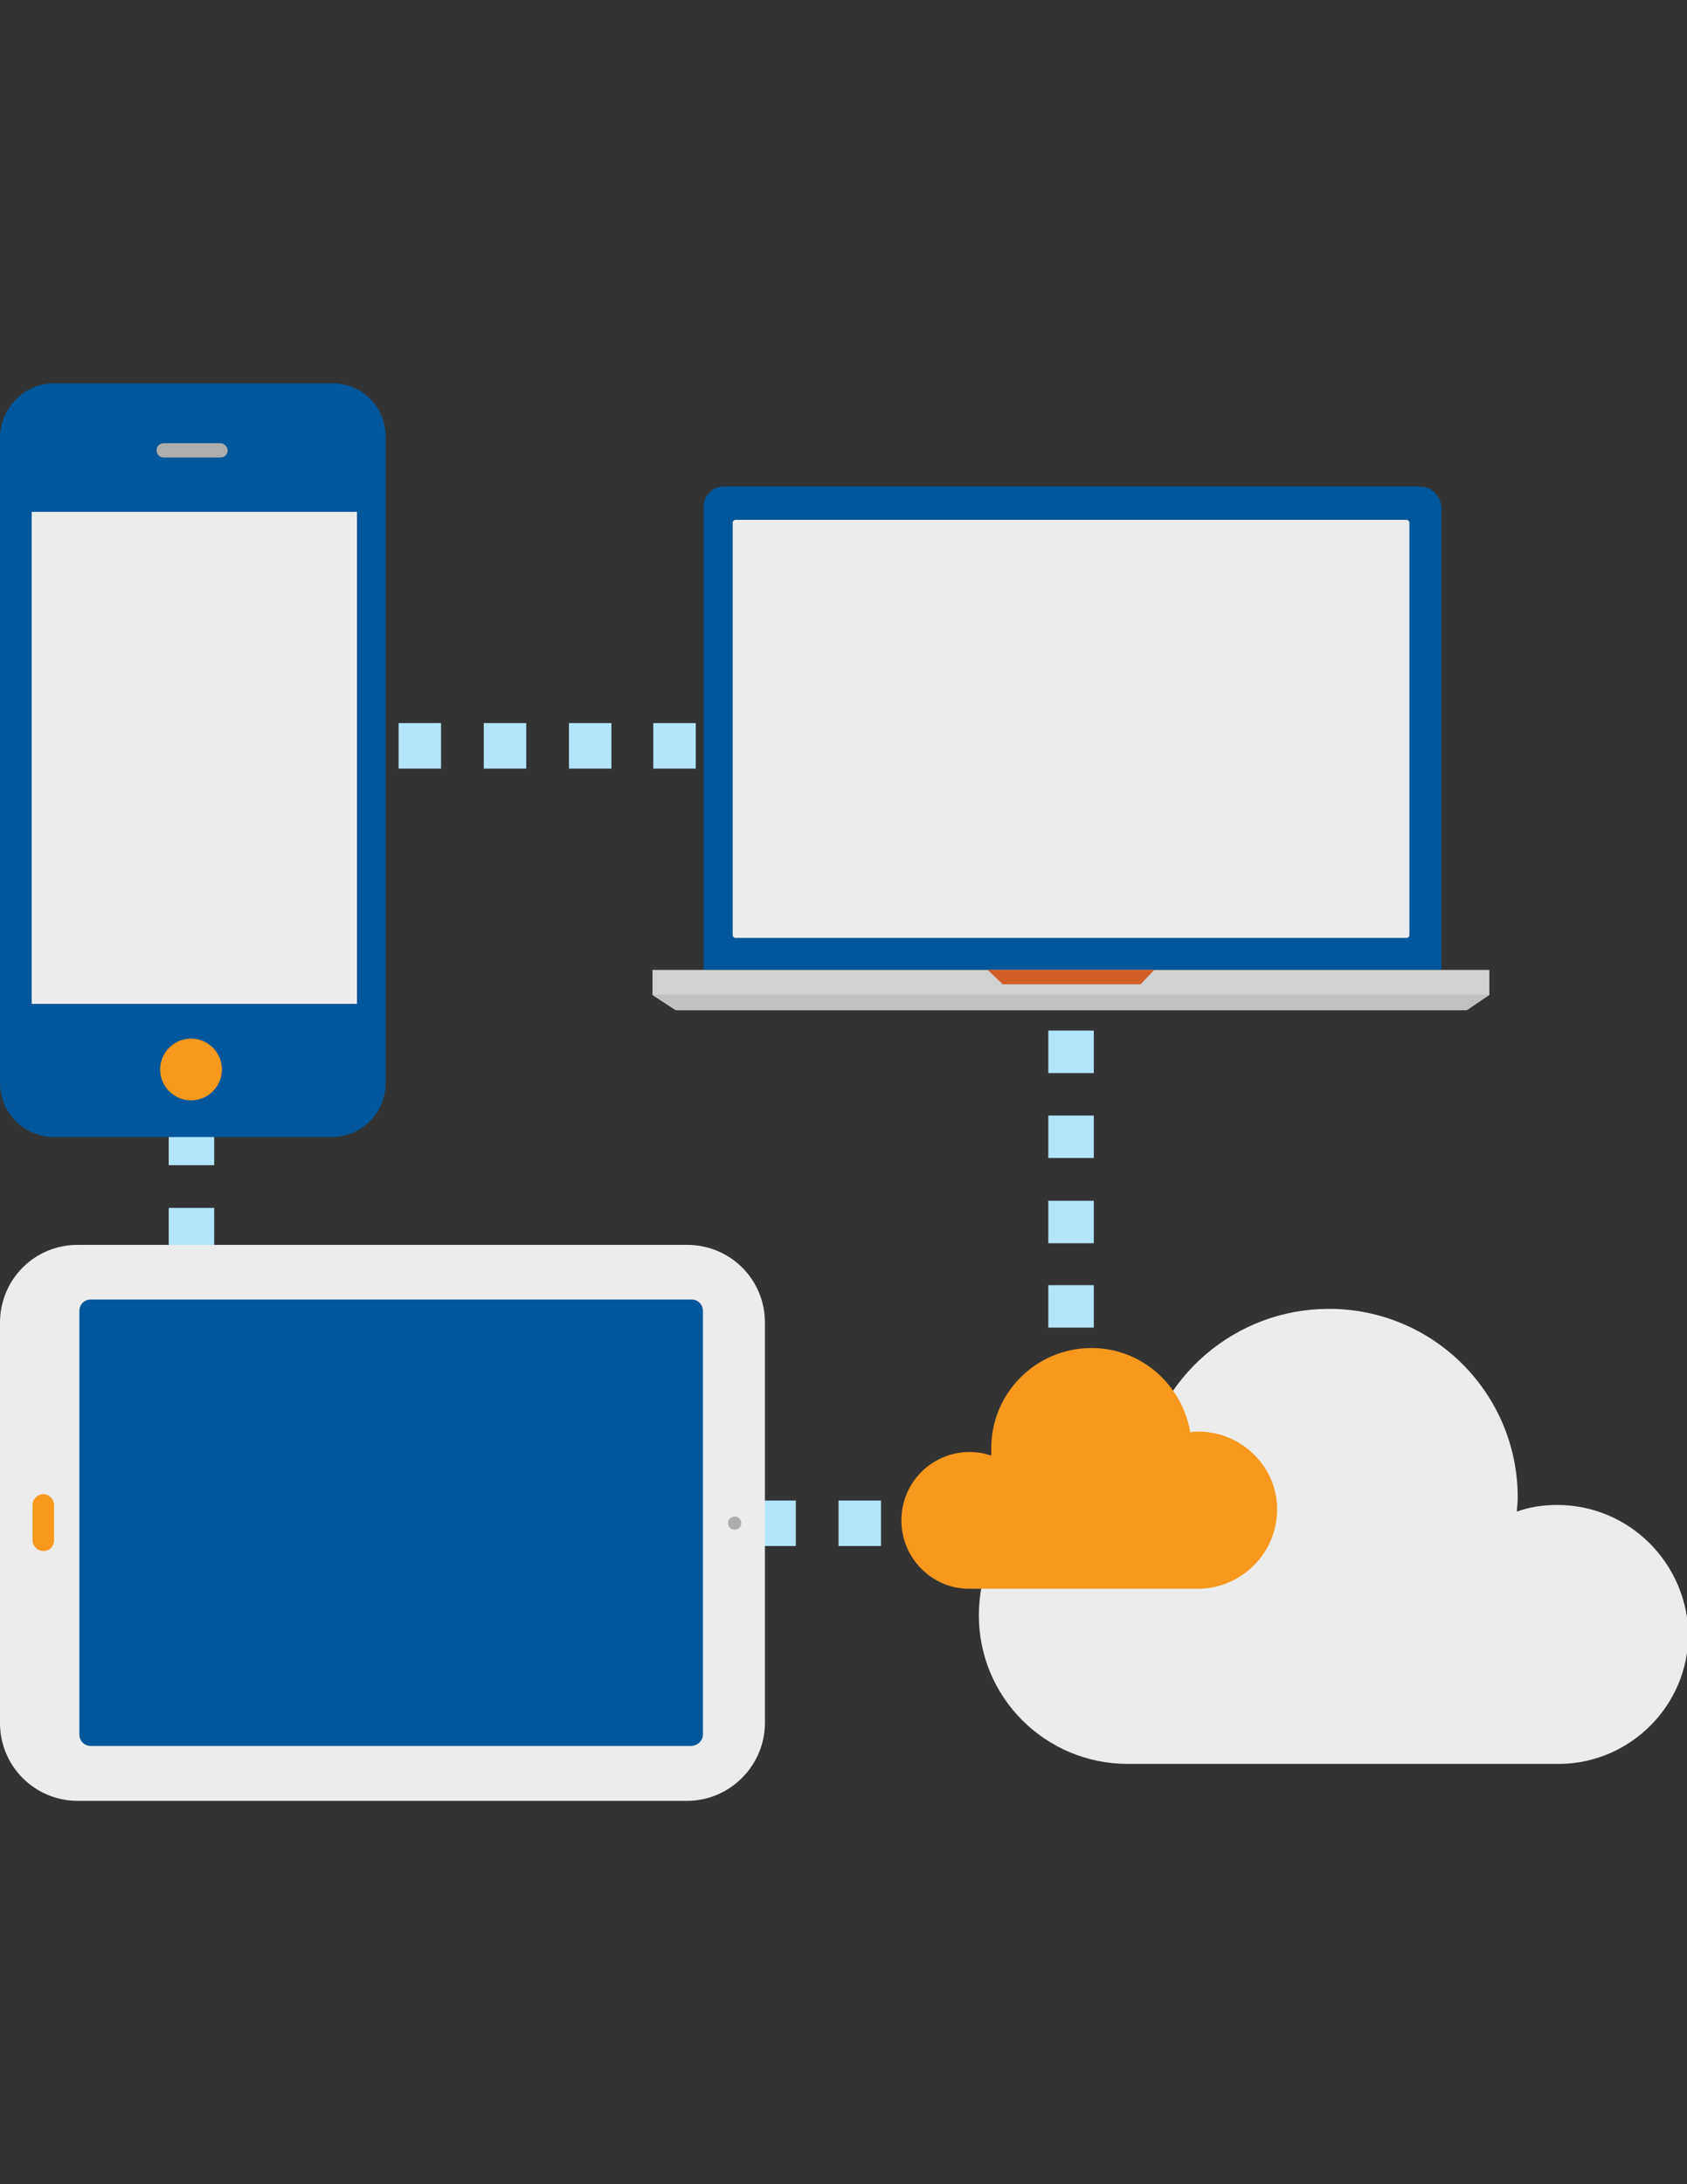 <?xml version="1.0" encoding="utf-8"?>
<!-- Generator: Adobe Illustrator 18.1.1, SVG Export Plug-In . SVG Version: 6.00 Build 0)  -->
<svg version="1.1" id="Layer_1" xmlns="http://www.w3.org/2000/svg" xmlns:xlink="http://www.w3.org/1999/xlink" x="0px" y="0px"
	 viewBox="0 0 612 792" enable-background="new 0 0 612 792" xml:space="preserve">
<rect x="0" y="0" width="612" height="792" fill="#333333" stroke="none"/>
<g>
	<path fill="#B3E5FC" d="M77.7,484H61.2v-15.4h16.5V484z M77.7,453.4H61.2V438h16.5V453.4z M77.7,422.5H61.2v-15.4h16.5V422.5z
		 M77.7,391.7H61.2v-15.4h16.5V391.7z"/>
</g>
<g>
	<path fill="#B3E5FC" d="M211.8,560.6v-16.5h15.4v16.5H211.8z M242.4,560.6v-16.5h15.4v16.5H242.4z M273.3,560.6v-16.5h15.4v16.5
		H273.3z M304.2,560.6v-16.5h15.4v16.5H304.2z"/>
</g>
<g>
	<path fill="#B3E5FC" d="M396.8,481.4h-16.5V466h16.5V481.4z M396.8,450.8h-16.5v-15.4h16.5V450.8z M396.8,419.9h-16.5v-15.4h16.5
		V419.9z M396.8,389.1h-16.5v-15.4h16.5V389.1z"/>
</g>
<g>
	<path fill="#B3E5FC" d="M144.6,278.7v-16.5H160v16.5H144.6z M175.5,278.7v-16.5h15.4v16.5H175.5z M206.4,278.7v-16.5h15.4v16.5
		H206.4z M237,278.7v-16.5h15.4v16.5H237z"/>
</g>
<g>
	<g id="Shape_223_4_">
		<g>
			<path fill="#ECECEC" d="M277.5,624.7V479.6c0-15.7-12.6-28.2-28.2-28.2h-221C12.6,451.3,0,463.9,0,479.6v145.2
				C0,640.4,12.6,653,28.2,653h221C264.9,653,277.5,640.1,277.5,624.7z"/>
		</g>
	</g>
	<g id="Shape_224_2_">
		<g>
			<path fill="#01579B" d="M255,628.9V475.4c0-2.4-1.8-4.2-4.2-4.2H33c-2.4,0-4.2,1.8-4.2,4.2v153.5c0,2.4,1.8,4.2,4.2,4.2h217.6
				C252.9,633.1,255,631.3,255,628.9z"/>
		</g>
	</g>
	<g id="Shape_225_2_">
		<g>
			<path fill="#F8981D" d="M19.6,558.5v-12.8c0-2.1-1.8-3.9-3.9-3.9s-3.9,1.8-3.9,3.9v12.8c0,2.1,1.8,3.9,3.9,3.9
				C18,562.5,19.6,560.6,19.6,558.5z"/>
		</g>
	</g>
	<g id="Shape_226_2_">
		<g>
			<circle fill="#ADADAD" cx="266.5" cy="552.3" r="2.4"/>
		</g>
	</g>
</g>
<g>
	<g id="Shape_15_2_">
		<g>
			<path fill="#01579B" d="M120.6,139h-101C8.9,139,0,147.9,0,158.9v233.8c0,11,8.9,19.6,19.6,19.6h100.7c11,0,19.6-8.9,19.6-19.6
				V158.9C140.2,147.9,131.6,139,120.6,139z"/>
		</g>
	</g>
	<g id="Shape_21_3_">
		<g>
			<rect x="11.5" y="185.6" fill="#ECECEC" width="118" height="178.4"/>
		</g>
	</g>
	<g id="Shape_18_3_">
		<g>
			<path fill="#ADADAD" d="M80,160.7H59.4c-1.3,0-2.6,1-2.6,2.6c0,1.3,1,2.6,2.6,2.6H80c1.3,0,2.6-1,2.6-2.6
				C82.6,162.1,81.3,160.7,80,160.7z"/>
		</g>
	</g>
	<g id="Shape_22_3_">
		<g>
			<circle fill="#F8981D" cx="69.3" cy="387.8" r="11.2"/>
		</g>
	</g>
</g>
<g>
	<g id="Shape_30">
		<g>
			<path fill="#01579B" d="M515.2,176.4H262.6c-4.2,0-7.3,3.4-7.3,7.3v167.9h267.6V184C522.6,179.8,519.2,176.4,515.2,176.4z"/>
		</g>
	</g>
	<g id="Shape_31">
		<g>
			<path fill="#ECECEC" d="M510.3,188.5H266.8c-0.5,0-1,0.5-1,1v149.6c0,0.5,0.5,1,1,1h243.5c0.5,0,1-0.5,1-1V189.5
				C511.3,189,510.8,188.5,510.3,188.5z"/>
		</g>
	</g>
	<g id="Shape_32">
		<g>
			<polygon fill="#D0D1D1" points="236.7,351.7 236.7,360.8 245.1,366.3 532,366.3 540.3,360.8 540.3,351.7 			"/>
		</g>
	</g>
	<g id="Shape_157">
		<g>
			<polygon fill="#C2C1C1" points="236.7,360.6 245.1,366.1 532.5,366.1 540.3,360.6 			"/>
		</g>
	</g>
	<g id="Shape_33">
		<g>
			<polygon fill="#D25E27" points="358.3,351.7 363.8,356.9 413.8,356.9 418.7,351.7 			"/>
		</g>
	</g>
</g>
<g>
	<path fill="#ECECEC" d="M564.9,545.7c-5.2,0-10.2,0.8-14.6,2.4c0-1.6,0.3-3.4,0.3-5c0-37.9-30.6-68.5-68.5-68.5
		c-34,0-62.5,24.8-67.7,57.5c-1.8-0.3-3.4-0.3-5.2-0.3c-29.8,0-54.1,24.1-54.1,53.9c0,29.8,24.1,53.9,54.1,53.9c0.8,0,1.6,0,2.1,0
		l0,0h154.6l0,0c25.6-0.3,46.6-21.2,46.6-47.1C612,566.9,591.1,545.7,564.9,545.7"/>
	<path fill="#F8981D" d="M434.7,519.1c-1,0-1.8,0-2.9,0.3c-2.9-17.3-17.8-30.6-35.8-30.6c-20.1,0-36.4,16.2-36.4,36.4
		c0,0.8,0,1.8,0,2.6c-2.4-0.8-5-1.3-7.8-1.3c-13.9,0-24.8,11.2-24.8,24.8s11,24.8,24.6,24.8l0,0h81.9l0,0c0.3,0,0.8,0,1,0
		c15.7,0,28.8-12.8,28.8-28.8C463.4,532.1,450.6,519.1,434.7,519.1"/>
</g>
</svg>
